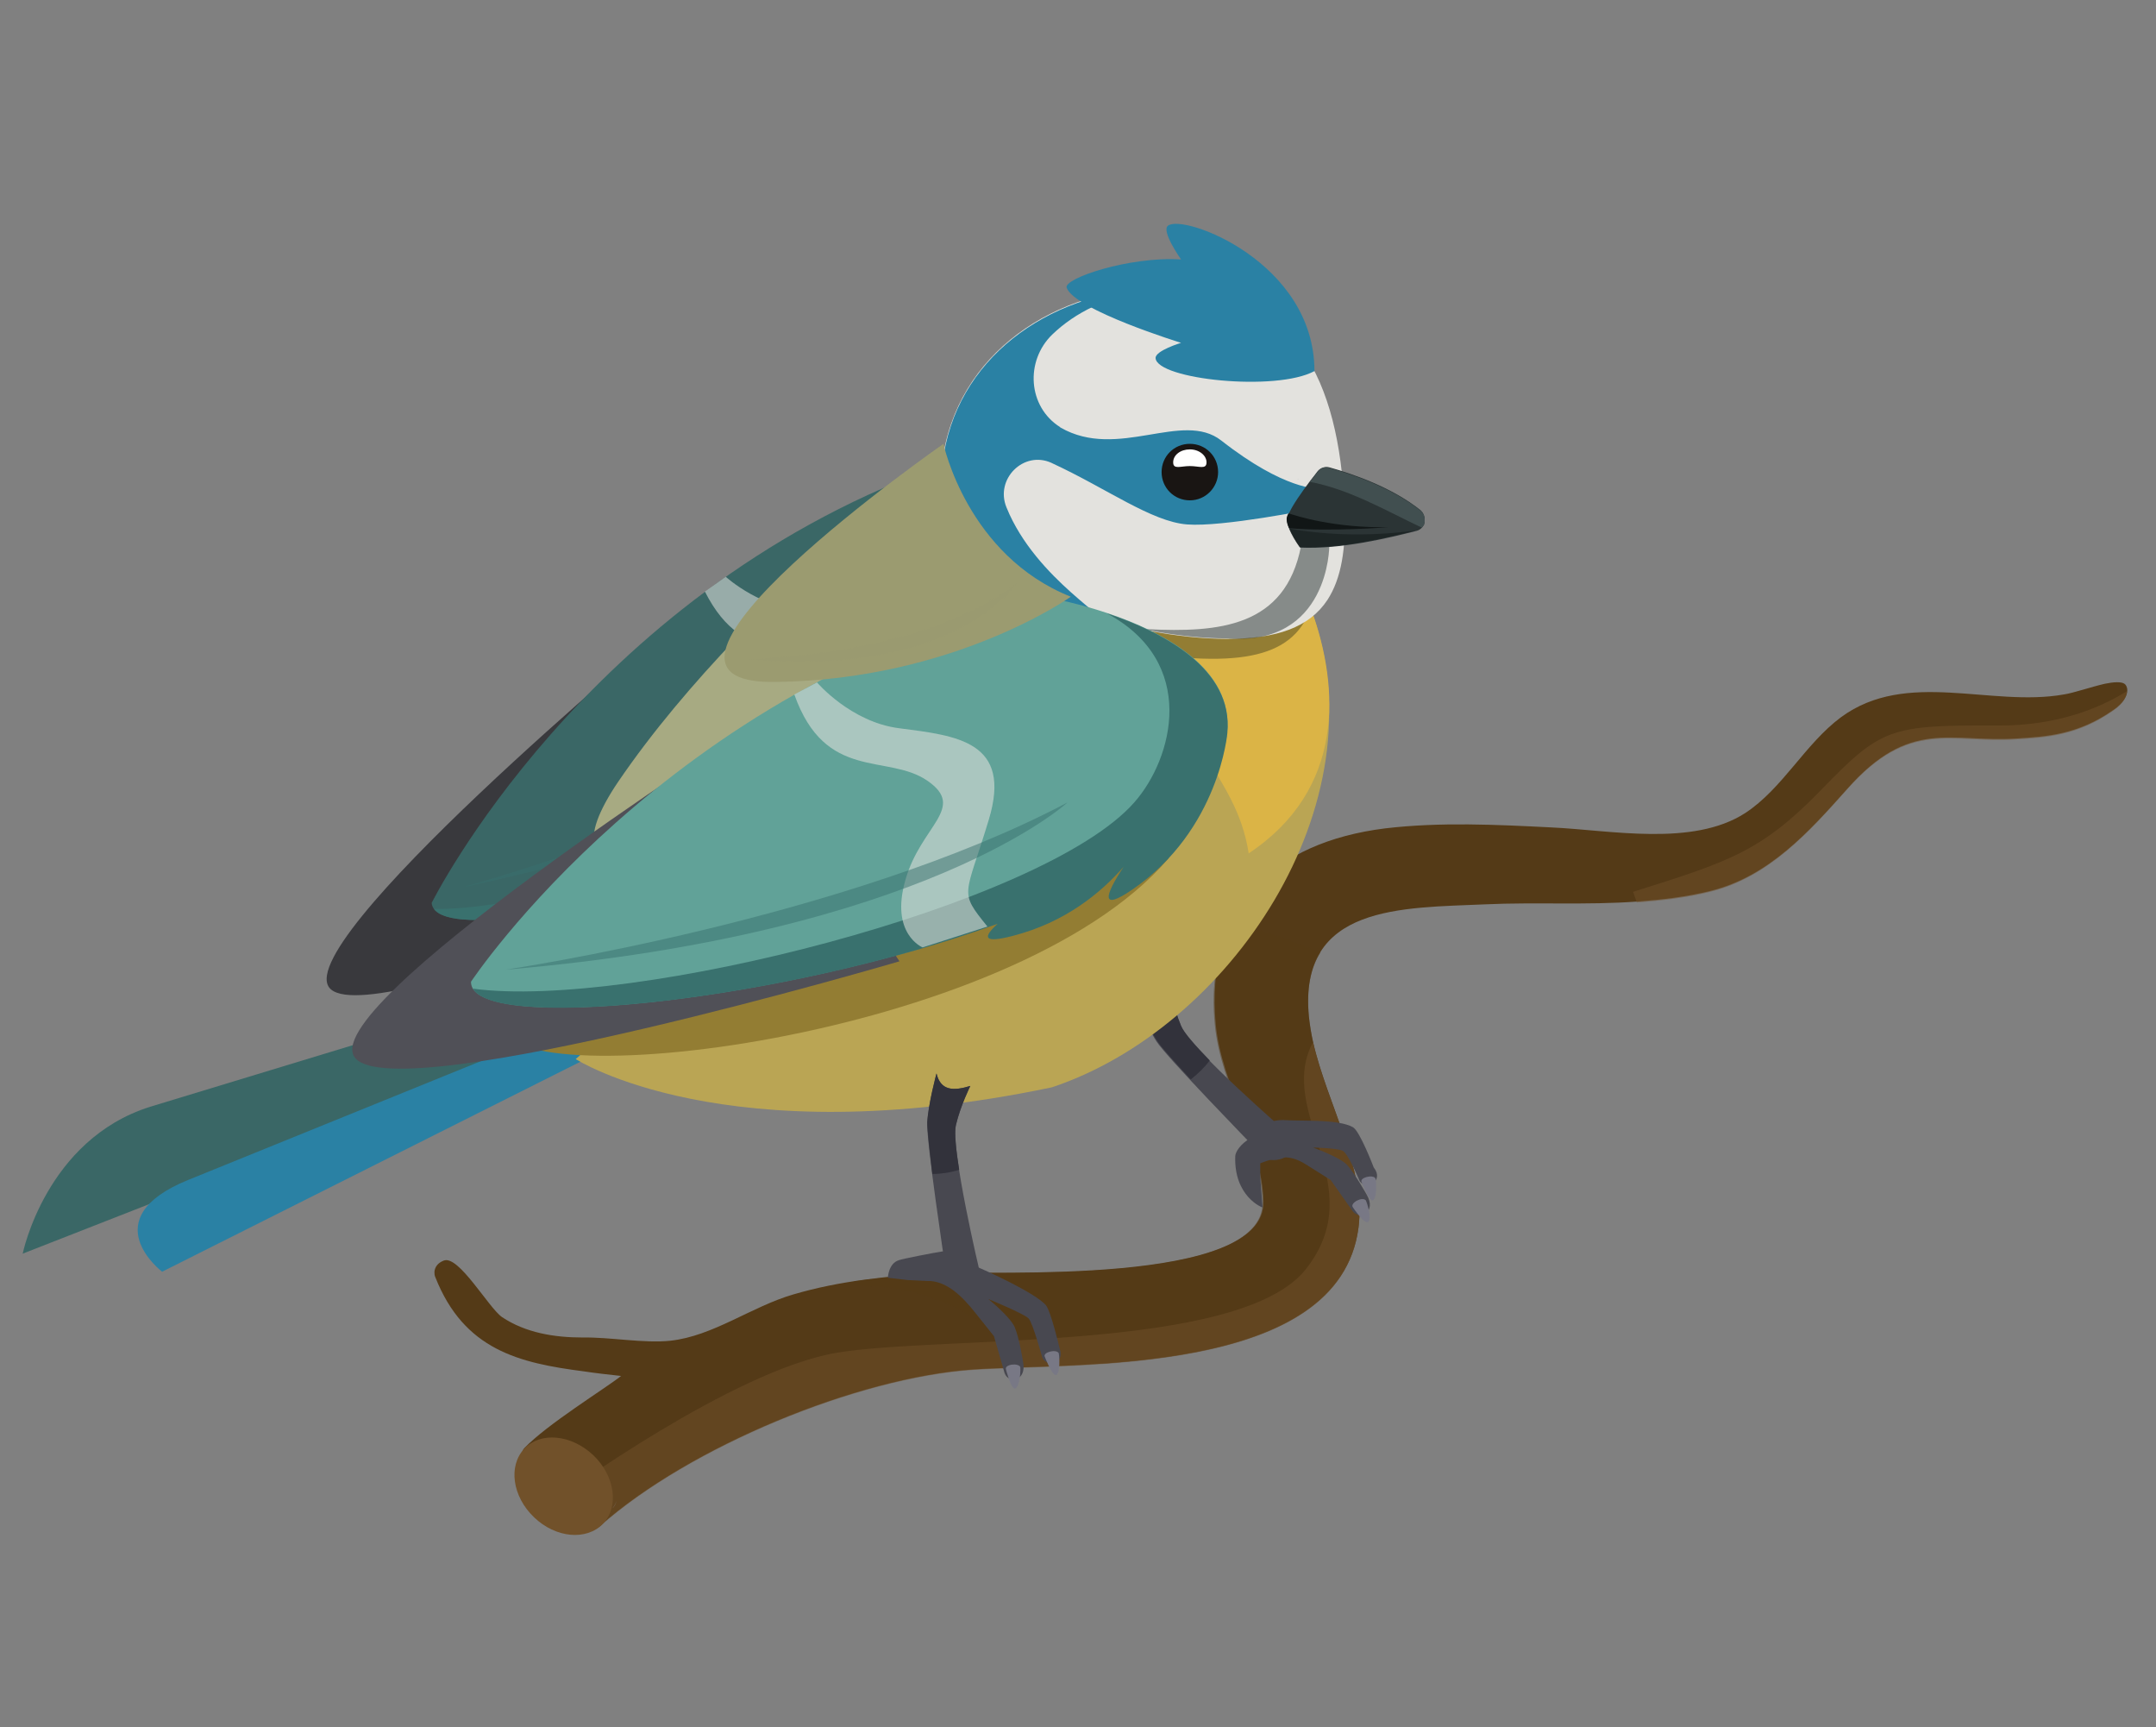 <?xml version="1.0" encoding="utf-8"?>
<!-- Generator: Adobe Illustrator 23.0.1, SVG Export Plug-In . SVG Version: 6.00 Build 0)  -->
<svg version="1.1" id="Layer_1" xmlns="http://www.w3.org/2000/svg" xmlns:xlink="http://www.w3.org/1999/xlink" x="0px" y="0px"
	 viewBox="0 0 465.5 372.8" enable-background="new 0 0 465.5 372.8" xml:space="preserve">
<rect x="0" y="0" width="465.5" height="372.8" fill="#808080" stroke="none"/>
<g>
	<g>
		<g>
			<path fill="#543A17" d="M93.8,274.5c0,0.4,0,0.8,0.2,1.2c6.2,15.7,18.1,18.5,32,20.3c2.6,0.4,5.4,0.7,8.1,1
				c-3.4,2.7-16.1,10.5-20.9,15.6c-2.3,2.4,3.5,11.9,9.2,15.9c2.6,1.8,5.2,2.5,7.1,0.9c19.4-17.2,55.7-32.1,80.6-33.8
				c22.4-1.5,79,1.5,83.2-30.6c1.7-12.7-6.8-26.8-9.8-40.1c-0.4-1.8-0.7-3.7-0.9-5.5c-2.3-24.2,20.2-23.4,38.1-24.2
				c10.8-0.5,21.9,0.2,32.8-0.6c5.3-0.4,10.6-1,15.8-2.3c12.6-3.1,21.3-12.8,29.5-22c13.6-15.4,22.4-10,36.5-10.9
				c6.5-0.4,13.3-0.8,20.9-6.1c2.4-1.6,3.1-3.2,3.1-4.3c0-0.7-0.3-1.2-0.6-1.4c-0.7-0.5-2.4-0.4-4.3,0c-3,0.7-6.8,2-8.8,2.3
				c-15.8,2.8-33.9-5.5-48.1,4.9c-7.8,5.8-12.6,15.4-20.7,20.7c-11.3,7.3-29,3.7-41.8,3.1c-11.9-0.6-24-1.2-35.9,0.2
				c-24.1,3-39,17-36.6,42.4c1.3,13.2,9.9,25.1,10.3,38.1c0.5,18.4-58.9,14.9-70.2,15.5c-10.6,0.6-21.1,1.6-31.3,4.6
				c-9,2.6-17.3,9-26.6,10c-5.7,0.6-12.9-0.8-18.9-0.7c-6.1,0-12.3-1-17.4-4.4c-2.9-2-9.4-13.5-12.6-12.2
				C94.5,272.6,93.9,273.5,93.8,274.5z M132.2,325.6c0.4-0.5,0.7-1,0.9-1.6C133,324.6,132.6,325.3,132.2,325.6z"/>
			<path opacity="0.5" fill="#71512A" enable-background="new    " d="M352.6,192.5l0.8,2.3c5.3-0.4,10.6-1,15.8-2.3
				c12.6-3.1,21.3-12.8,29.5-22c13.6-15.4,22.4-10,36.5-10.9c6.5-0.4,13.3-0.8,20.9-6.1c2.4-1.6,3.1-3.2,3.1-4.3
				c-5.6,3.5-14.9,7.5-27.9,7.4c-23.3-0.1-25.1,0.5-38.1,13.9C380.2,183.9,373.2,186,352.6,192.5z"/>
			<path opacity="0.5" fill="#543A17" enable-background="new    " d="M272.6,259.4c-0.4-12.9-9-24.9-10.3-38.1
				c-0.9-8.9,0.5-16.4,3.6-22.5c6.4,1.9,12.9,4.1,19.2,6.8c-2.1,3.3-3.1,7.8-2.5,13.9c1.4,14.8,12.6,31.1,10.7,45.5
				c-2.9,22-30.1,27.5-54.3,29.3c-23.3,1.1-26.7-16.5-53.2-16.7c-0.5-0.3-1-0.7-1.5-1c6-0.9,12-1.4,18.1-1.8
				C213.7,274.3,273.1,277.8,272.6,259.4z"/>
			<path opacity="0.5" fill="#71512A" enable-background="new    " d="M121.1,322.9c0,0,0.5,2.3,1.3,5.7c2.6,1.8,5.2,2.5,7.1,0.9
				c19.4-17.2,55.7-32.1,80.6-33.8c22.4-1.5,79,1.5,83.2-30.6c1.7-12.7-6.8-26.8-9.8-40.1c0,0-0.1,0.1-0.1,0.1
				c-7.9,15.3,12.8,30.9-1.5,48.9c-14.3,18-78.9,14.2-101.3,18C158.2,295.8,121.1,322.9,121.1,322.9z"/>
			<path fill="#71512A" d="M113.2,312.7c-3.5,3.7-2.6,10.3,2.1,14.8c4.7,4.5,11.3,5.1,14.9,1.4c3.5-3.7,2.6-10.3-2.1-14.8
				C123.3,309.6,116.7,309,113.2,312.7z"/>
		</g>
		<g>
			<path fill="#484850" d="M270.6,247.4c0,0-18.7-19.2-20.9-22.6c-2.2-3.4-4.6-9.9-4.6-9.9c2.9,2.6,5.3,0.9,7.5-2.1
				c0,0,0.7,4.7,2.4,8.7c2,4.9,22.9,23,22.9,23C283,249,273.1,253.6,270.6,247.4z"/>
			<path fill="#32323B" d="M245.1,214.8c2.9,2.6,5.3,0.9,7.5-2.1c0,0,0.7,4.7,2.4,8.7c0.6,1.5,3.1,4.3,6.2,7.5
				c-1.2,1.6-2.6,2.9-4.1,4.1c-3.5-3.8-6.5-7.1-7.3-8.4C247.6,221.3,245.1,214.8,245.1,214.8z"/>
			<path fill="#484850" d="M266.7,249.6c0-0.9,1.1-2.7,3.4-4c0.5-0.3,2.4-4.3,7.8-3.8c4.2,0.2,11.1-0.2,14.2,1.5
				c1.5,0.8,4.5,8.7,4.5,8.7c2.3,2.9-1.5,4.9-3,3c0,0-2.5-6-3.7-6.6c-1.2-0.6-6.4-0.7-6.4-0.7s5.9,2.1,7.4,3.8
				c1.7,1.9,4.2,6.4,4.2,6.4c2.1,3.6-1.3,5.6-3,3.6l-4.8-6.8l-5.4-3.4c-3.6-2.2-5.9-1.7-9.8-0.2l0,3l0.5,6.5
				C272.5,260.7,266.4,258.2,266.7,249.6z"/>
			<path fill="#787885" d="M297,254.4c-0.5-1-3.6-0.2-3,0.8c0,0,1.4,3.7,2.3,3.9C297.1,259.2,297.3,256.3,297,254.4z"/>
			<path fill="#787885" d="M294.9,259.1c-0.8-0.9-3.5,0.6-2.8,1.5c0,0,2.2,3.3,3.1,3.2C296.2,263.7,295.6,260.8,294.9,259.1z"/>
		</g>
		<g>
			<path fill="#39393D" d="M180.8,179.7c0,0-98.5,42.8-109.3,33.9c-10.8-8.9,72.1-77.9,72.1-77.9L180.8,179.7z"/>
			<path fill="#3A6766" d="M93.2,194.9c0,0,32.8-66,107.8-93.7c0,0,62.3,2.2,33.9,42.3C210.6,177.8,94.5,209.6,93.2,194.9z"/>
			<path fill="#39716E" d="M214.5,102.9c20,7.8,17.3,28.1,10.5,38.2c-16,23.5-98.2,55.5-131.3,55.1c6,8.2,65.2-5.8,106.2-26.7
				c-2.7,3.1-2.5,4.5,3.4,2.1c10.4-4.1,17-11.1,21.1-17c-3.1,6.4-3.7,9.8,2.4,4.4c16.4-14.5,15.5-34.6,15.5-34.6l0,0
				C242,111,226.4,105.3,214.5,102.9z"/>
			<path opacity="0.56" fill="#E3E2DE" enable-background="new    " d="M156.7,124.5c0,0,8,7.3,18.2,7.4
				c11.9,0.1,23.5-0.2,20.7,16.5s-4.5,15.4,2.4,22.1l-12.8,5.9c0,0-7.1-1.9-5.3-13.5c1.8-11.5,10.9-16.3,1.9-20.9
				c-8.9-4.6-20.9,2.9-29.6-14.3L156.7,124.5z"/>
			<path opacity="0.5" fill="#39716E" enable-background="new    " d="M100,191.5c0,0,68.9-19.1,111.3-48.8
				C211.3,142.7,185.4,173.5,100,191.5z"/>
		</g>
		<path fill="#3A6766" d="M137,218.9L4.9,270.6c0,0,5-24.6,27.5-31.7L134.1,208L137,218.9z"/>
		<path fill="#2A81A4" d="M142.4,220.6L35,274.5c0,0-15-11.4,5.6-19.8l93.4-37.9L142.4,220.6z"/>
		<path fill="#BAA554" d="M124.3,228.6c0,0,32.2,20.9,102.8,6.1c38-12.6,71.4-60.8,56.1-102.8l-63.5,12.7L124.3,228.6z"/>
		<path fill="#AD9549" d="M250,169.4c3.8-11.2,2.2-21.2-0.9-30.7l-29.4,5.9L136.2,218"/>
		<path fill="#DBB446" d="M283.2,131.8l-30.5,6.1c0,22.6,14.2,28.5,16.9,46.3C290.4,170.4,289.2,148.4,283.2,131.8z"/>
		<path fill="#899A9C" d="M104.3,203.1c-1.8,5.4-2.6,8.9-2.6,8.9c14.6,5.4,27.4-15.9,35.6-34.7C123.8,182.3,112.4,191.7,104.3,203.1
			z"/>
		<path fill="#A7AA82" d="M217.7,86.7c0,0-54.8,38.9-84.2,82c-8.9,13.1-6.4,19.3,6.7,10.4c33.4-22.5,77-52.7,117.1-31.1
			C257.4,147.9,250.4,96.5,217.7,86.7z"/>
		<path fill="#937D33" d="M107.8,220.6c0,0,47.9-72.5,128.9-79.9c0,0,32.3,18.2,15.5,44.7C218.4,224.7,107.1,237.5,107.8,220.6z"/>
		<path fill="#937D33" d="M284.4,117.9c0.9,17.6-5.6,24.4-22.9,24.3c-21.3-0.1-57.7-10.4-57.9-32.5c-0.2-21.5,24.6-32.5,45.9-32.5
			C275.2,77.3,283.3,94.9,284.4,117.9z"/>
		<path fill="#E3E2DE" d="M286.6,129.5c-3.9,5.9-10.9,8.4-21.7,8.4c-5.1,0-11-0.6-17.1-1.8c-22.1-4.2-46.8-16.1-44.4-36.1
			C206.3,76.2,228,62,251.6,62c28.4,0,37.4,20.5,38.7,47.4C290.7,118.4,289.6,124.9,286.6,129.5z"/>
		<path opacity="0.5" fill="#2B3435" enable-background="new    " d="M264.9,137.8c-5.1,0-11-0.6-17.1-1.8c-0.1-0.1-0.2-0.2-0.2-0.2
			c15.7,0.8,29.9-0.5,33.3-17.9h6.1C287,117.9,287,139.6,264.9,137.8z"/>
		<path fill="#2A81A4" d="M263.7,95.1c-8.4-6.6-22.3,4.3-34.7-2.8c-0.1,0-0.1-0.1-0.1-0.1c-7-4.4-7.6-14.3-1.7-20
			c5-4.8,11.6-8,21.4-10c-22.4,1.2-42.4,15.2-45.1,37.8c-2,16.4,14.2,27.3,32.3,33.1c5.9,1.4-12.1-7.7-18.5-23.6
			c-2.5-6.1,3.7-12.3,9.7-9.6c0.1,0,0.1,0.1,0.2,0.1c11.7,5.4,21.4,12.6,29.1,13.2c7.7,0.6,27-3.3,27-3.3l1.4-4.4
			C284.5,105.4,277.5,105.9,263.7,95.1z"/>
		<g>
			<path fill="#191513" d="M263,101.9c0,3.3-2.7,6.1-6.1,6.1s-6.1-2.7-6.1-6.1s2.7-6.1,6.1-6.1C260.3,95.8,263,98.5,263,101.9z"/>
			<path fill="#FFFFFE" d="M260.5,99.8c0,1.6-1.6,0.8-3.6,0.8c-2,0-3.6,0.8-3.6-0.8s1.6-2.8,3.6-2.8C258.9,97,260.5,98.3,260.5,99.8
				z"/>
		</g>
		<g>
			<path fill="#484850" d="M204,272.9c0,0-4-26.5-3.8-30.5s2-10.7,2-10.7c0.9,3.8,3.7,3.8,7.3,2.7c0,0-2.1,4.2-3.1,8.4
				c-1.2,5.2,5.2,32,5.2,32C213.2,281.5,202.4,279.5,204,272.9z"/>
			<path fill="#32323B" d="M202.2,231.7c0.9,3.8,3.7,3.8,7.3,2.7c0,0-2.1,4.2-3.1,8.4c-0.4,1.6,0,5.3,0.7,9.7
				c-1.9,0.6-3.9,0.9-5.8,0.9c-0.6-5.1-1.1-9.6-1.1-11.1C200.4,238.3,202.2,231.7,202.2,231.7z"/>
			<path fill="#484850" d="M194.1,272c0.9-0.3,6.9-1.5,9.5-1.9c0.5-0.1,1.6,0.8,6.5,3c3.9,1.6,13.5,6.1,15.7,8.6
				c1.1,1.3,3,9.4,3,9.4c1.2,3.5-3,4.1-3.8,1.8c0,0-2-7.3-2.9-8.3c-0.9-1-8.7-4.2-8.7-4.2s4.8,3.9,5.7,6.1c1,2.4,1.8,7.5,1.8,7.5
				c0.8,4.1-3.1,4.8-4,2.4l-2.3-8l-4-5c-2.6-3.3-6.2-7.1-10.5-6.9l-4.1-0.2l-4.3-0.5C191.7,275.8,191.8,272.7,194.1,272z"/>
			<path fill="#787885" d="M228.6,292.1c-0.5-1-3.6-0.2-3,0.8c0,0,1.4,3.7,2.3,3.9C228.7,296.9,228.9,294,228.6,292.1z"/>
			<path fill="#787885" d="M220.3,295.1c-0.4-1-3.5-0.6-3.1,0.5c0,0,1,3.9,1.8,4.1C219.9,299.9,220.4,297,220.3,295.1z"/>
		</g>
		<g>
			<path fill="#505057" d="M194.2,207.5c0,0-107.4,31.6-117.4,21c-10-10.6,84.5-71.3,84.5-71.3L194.2,207.5z"/>
			<path fill="#61A298" d="M101.7,211.9c0,0,42.4-64,123.5-83.1c0,0,64.2,10.2,29.6,48.1C225.3,209.3,101.2,227.3,101.7,211.9z"/>
			<path fill="#39716E" d="M239,132.4c19.7,10.6,14.3,31.3,5.9,40.8c-19.6,22.3-108.7,44.8-142.8,40.2c5.2,9.2,68.2,2.4,113.3-14
				c-3.2,2.9-3.2,4.3,3.3,2.6c11.3-2.9,19-9.3,23.9-14.9c-4.1,6.2-5.1,9.7,1.9,4.9c18.8-12.9,20.5-33.8,20.5-33.8l0,0
				C266.3,144.3,251,136.4,239,132.4z"/>
			<path opacity="0.56" fill="#E3E2DE" enable-background="new    " d="M176.4,147.3c0,0,7.3,8.6,17.8,9.9
				c12.4,1.6,24.4,2.8,19.3,19.7c-5.1,16.9-6.6,15.3-0.3,23.1l-14,4.5c0,0-7.1-2.9-3.7-14.6c3.3-11.7,13.3-15.5,4.7-21.4
				s-22,0.3-28.7-18.6L176.4,147.3z"/>
			<path opacity="0.5" fill="#39716E" enable-background="new    " d="M109.2,209.3c0,0,73.7-10.9,121.3-36.1
				C230.5,173.2,199.8,201.6,109.2,209.3z"/>
		</g>
		<path fill="#9B9B70" d="M203.7,95.8c0,0,5.1,24.1,27.5,33c0,0-25.1,17.9-63.7,18.4C128.9,147.9,203.7,95.8,203.7,95.8z"/>
		<path opacity="0.5" fill="#9B9B70" enable-background="new    " d="M161.5,142.3c-1.1-0.1,36.7-0.1,58-16.4
			C219.5,125.9,206.5,146.3,161.5,142.3z"/>
		<g>
			<path fill="#2B3435" d="M307.6,112.1c0,0.2,0,0.3,0,0.5c0,0.2-0.1,0.3-0.1,0.5c0,0.1-0.1,0.3-0.2,0.4c-0.1,0.1-0.2,0.3-0.3,0.4
				c-0.3,0.3-0.7,0.6-1.2,0.7c0,0,0,0,0,0c-5.9,1.5-16.1,4-25.1,3.6c-1-1.4-1.8-2.8-2.3-4c0,0,0,0,0,0c-0.3-0.7-0.5-1.3-0.5-1.9V112
				c0-0.3,0.1-0.7,0.4-1.2c0.8-1.8,2.7-4.5,4.5-6.9c0.6-0.8,1.2-1.5,1.7-2.2c0.6-0.7,1.6-1.1,2.6-0.8c5,1.4,13.5,4.3,19.7,9.3
				C307.3,110.7,307.6,111.4,307.6,112.1z"/>
			<path opacity="0.5" fill="#111616" enable-background="new    " d="M305.7,114.5C305.7,114.5,305.7,114.5,305.7,114.5
				c-6,1.5-16.1,4-25.1,3.6c-1-1.4-1.8-2.8-2.3-4C287.5,115.7,296.6,115.7,305.7,114.5z"/>
			<path fill="#414F50" d="M280.2,103.5c0,0,0-0.1,0.1-0.1C280.3,103.4,280.2,103.5,280.2,103.5L280.2,103.5z"/>
			<path fill="#414F50" d="M307.6,112.1c0,0.2,0,0.3,0,0.5c0,0.2-0.1,0.3-0.1,0.5c0,0.1-0.1,0.3-0.2,0.4c-0.1,0.1-0.2,0.3-0.3,0.4
				c-8-3.8-15.7-8.3-24.2-9.9c0.6-0.8,1.3-1.6,1.8-2.3c0.5-0.7,1.5-1,2.4-0.7c5,1.4,13.6,4.3,19.8,9.3
				C307.3,110.7,307.6,111.4,307.6,112.1z"/>
			<path fill="#111616" d="M299.8,113.8c0,0-12.6,1-21.5,0.2c-0.3-0.7-0.5-1.3-0.5-1.9V112c0-0.3,0.1-0.7,0.4-1.2
				C280,111.4,288.2,114,299.8,113.8z"/>
		</g>
		<path fill="#056A94" d="M217.7,86.7"/>
		<path fill="#2A81A4" d="M283.8,80.1c-8.3,4.5-34,1.8-34.3-2.8c-0.1-1.6,5.5-3.3,5.5-3.3s-23-7.1-24.7-11.9
			c-0.7-2,13.5-6.8,24.7-6.1c0,0-4.4-6.2-2.8-7.3C255.6,46.1,283.8,56.6,283.8,80.1z"/>
	</g>
</g>
<g display="none">
	<g display="inline">
		<g>
			<g>
				<path fill="#543A17" d="M312.9,344.6c0,0-28.5-19.6-41.9-30.4c-24.3-19.5-56.8-20.7-81.4-39c-10.1-7.6-17.5-18.2-23.8-29
					c-4.2-7.1-7.7-18.7-16.4-21c-12.5-3.4-25.4,0.5-38-1.6c-13.1-2.2-21.9-12.2-27.7-23.4c-0.4-0.8-0.1-1.8,0.7-2.2
					c2.3-1.2,9.2,7,11,8.3c5,3.8,10.8,6.8,17.3,6.9c8.3,0.1,16.4-2.3,24.6-3.3c0.7-7.9,1.5-17-5.1-22.8c-3.5-3-13.6-11.1-11.3-17
					c0.4-0.9,0.9-1.6,1.3-1.4c2.1,1.2,2.9,4.9,7.6,8.8c2.7,2.3,5.8,3.4,8.6,5.4c8.6,5.9,7.7,17.1,9.4,26.2
					c16.9,2.4,24.5,13.6,32.5,27.6c9.5,16.5,21.4,29.6,39.5,36.7c20.7,8,40.2,11.6,57.7,26.2c13.9,11.6,31.5,17.2,46.5,27.3
					C337.4,335,326.2,352.9,312.9,344.6z"/>
				<path opacity="0.5" fill="#543A17" enable-background="new    " d="M265.2,291c-14.2-8-29.4-11.6-45.4-17.7
					c-18.1-7-30-20.1-39.5-36.7c-4.4-7.6-8.6-14.3-14.2-19.3c-4.3,3.1-8.2,6.6-11.5,10.8c5.1,4.5,8,12.6,11.2,18.1
					c6.3,10.9,13.7,21.4,23.8,29c9.8,7.3,20.8,11.8,32,15.9C235.9,293,250.6,292.5,265.2,291z"/>
				<path opacity="0.5" fill="#3A2814" enable-background="new    " d="M161.1,227.6c-21-21.1-47.7,6.3-72.8-19.9
					c5.6,7.9,13.1,14.2,23.1,15.8c12.6,2.1,25.5-1.8,38,1.6c8.6,2.3,12.2,13.9,16.3,21c6.3,10.9,13.7,21.4,23.8,29
					c24.6,18.3,57.2,19.6,81.5,39c13.4,10.7,41.9,30.4,41.9,30.4c5.2,3.3,10.1,2.5,13.3-0.1c-25.6-14.1-45.4-32.6-69.5-45.1
					c-20.1-12.3-48.7-16.4-65-30.5C178.9,257.8,169.5,236.1,161.1,227.6z"/>
				<path fill="#71512A" d="M330,339.1c-1.4,5.4-6.3,8.9-10.8,7.7s-7.1-6.5-5.7-12c1.4-5.4,6.3-8.9,10.8-7.7S331.4,333.6,330,339.1z
					"/>
			</g>
			<path opacity="0.5" fill="#3A2814" enable-background="new    " d="M137.3,209.7c0.7-7.9,1.5-17-5.1-22.8
				c-3.5-3-13.6-11.1-11.3-17c0.4-0.9,0.8-1.3,1.3-1.4c-0.6,10.5,10.6,14.4,15.9,21.2C143.4,196.6,137.3,209.7,137.3,209.7z"/>
		</g>
		<g>
			<path fill="#484850" d="M248.1,228.4c-1.1,0-4.5,0.3-7.6,0.9c-0.6,0.1-5.5-2.2-10.2,2.3c-3.8,3.4-13,12.3-14.6,16.1
				c-0.8,1.9,0.3,11.9,0.3,11.9c0,4.4,5.1,3.5,5.1,0.5c0,0-0.6-9.1,0-10.6c0.6-1.5,8.3-8.2,8.3-8.2s-3.9,6.4-4.1,9.2
				c-0.2,3.1,0.9,9.2,0.9,9.2c0.7,5,5.5,4.3,5.5,1.1l-0.6-10.1l2.6-7.3c1.7-4.8,4.2-6.1,9.1-7.6l4.6-1.8l4.7-2.2
				C252.2,231.8,250.9,228.3,248.1,228.4z"/>
			<path fill="#787885" d="M216.7,260.6c0.2-1.4,4-1.6,3.8-0.3c0,0-0.1,4.8-1.1,5.3C218.4,266.2,217.1,262.9,216.7,260.6z"/>
			<path fill="#787885" d="M227.3,260.7c0.1-1.4,3.8-2.1,3.7-0.7c0,0,0.4,4.8-0.5,5.4C229.6,266,227.9,262.9,227.3,260.7z"/>
		</g>
		<g>
			<path fill="#543A17" d="M270.7,339.7c0,0.4-0.1,0.9-0.2,1.3c0.1,0.2,0.2,0.3,0.4,0.5C270.8,340.9,270.7,340.3,270.7,339.7z"/>
			<path fill="#96ABC0" d="M198.7,106.1c-6,6.3-34.8,48,0.7,103.6c0,0,18.9,32.9,73.3,32.6c0,0,14.1-0.5,27,5.9
				c0,0,47.9,57.9,61.3,55.3l-48.8-94.9C305,140,238.6,64.3,198.7,106.1z"/>
			<path fill="#B2CDDD" d="M182,157.4c-1.1,18.7,6.5,37.9,17.4,52.3c0,0,18.9,32.9,73.3,32.6c0,0,14.1-0.5,27,5.9
				c0,0,32.2,47.2,37.4,47.3c4.6,0.1-18.4-32.8-31-50.7C288.3,219.7,200.6,259.3,182,157.4z"/>
			<path fill="#394495" d="M312.2,208.5l68.4,75.3c0,0-5.9,17.5-22.9,0L312.2,208.5z"/>
			<path fill="#4C59A4" d="M313.8,211.3c0,0,39.7,50.5,53.5,76.8c2.2,4.2,2.1,29.7-16,10.1l-64.5-95.9L313.8,211.3z"/>
			<path fill="#394495" d="M268.5,121.2c-1.6,29.1,11.5,57,32.9,76.1c2.3,2.1,5.5,3,8.5,2.5l0,0C312.2,118,284.8,97.5,285.2,97
				C275.5,101.1,270.4,111.9,268.5,121.2z"/>
			<path fill="#E59D58" d="M268.5,121.2c1.9-9.3,7-20.2,16.7-24.2c5-5.4,5.8-15.8,4.8-20.7c-24.1,14.9-53.9,9.3-83,6.9
				c-5.1,5.6-9.7,13.8-13.4,21.2c-9.1,18.2-10.8,60.1,19.3,77.1c11.3,6.4,26,10.9,40.5,14c20.7,4.4,36.5-18.1,25.5-36.2
				C272,147.6,267.7,136.7,268.5,121.2z"/>
			<path fill="#D57533" d="M271.9,115.3c-5-5.6-14.8-8.6-22-6.5c-20.7,4.8-25.4,37.6-16.8,54.7c14.6,28.9,49.1,50.1,86.2,50.1
				C321,213.7,299.2,157.5,271.9,115.3z"/>
			<path fill="#545DA5" d="M287.5,92.7c-14.2-21.9-31.2,8.7-58.1,4.3c-16.2-2.6-23.5-8.6-22.3-13.9c3.1-13.4,5.8-24.8,11.9-33.4
				c5.6-8,14.2-13.5,28.4-15.6c21.4-3.1,41.7,11.6,46.4,28C296,70.1,293.9,84.3,287.5,92.7z"/>
			<g>
				<path fill="#040406" d="M265.7,63.6c0,3.5-2.9,6.4-6.4,6.4c-3.5,0-6.4-2.9-6.4-6.4s2.9-6.4,6.4-6.4
					C262.8,57.2,265.7,60.1,265.7,63.6z"/>
				<circle fill="#F8F9FD" cx="261.8" cy="61.8" r="2.5"/>
			</g>
		</g>
		<path fill="#384B99" d="M240.6,35.9c0,0-18.1-6.5-21.2-1.5s14.8,4,14.8,4s-18.4,0.2-16.7,4.6c1.6,4.4,21.1-3.1,21.1-3.1
			L240.6,35.9z"/>
		<g>
			<path fill="#484850" d="M252.3,279.6c0,0,18.9-26.3,20.9-30.8s3.7-12.7,3.7-12.7c-3,3.6-6.1,2.1-9.3-1.1c0,0,0,5.7-1.3,10.8
				c-1.6,6.2-23.2,31.6-23.2,31.6C237.7,283.8,250.5,287.5,252.3,279.6z"/>
			<path fill="#32323B" d="M276.9,236.1c-3,3.6-6.1,2.1-9.3-1.1c0,0,0,5.7-1.3,10.8c-0.5,1.9-2.9,5.8-6.1,10.1
				c1.8,1.7,3.7,3.1,5.7,4.2c3.5-5.1,6.5-9.7,7.2-11.3C275.2,244.3,276.9,236.1,276.9,236.1z"/>
			<path fill="#484850" d="M259.4,281.4c-1-0.6-4-2.1-6.9-3.2c-0.6-0.2-3.5-4.8-9.9-3.5c-5.1,0.9-19.1,3.5-21.4,6.9
				c-1.1,1.7-1.9,11.8-1.9,11.8c-0.8,4.3,4.3,4.4,4.9,1.5c0,0,1.1-9,2-10.4c0.9-1.4,10.6-2,10.6-2s-8.8,4.6-8.7,7.3
				c0.1,3.1,1.6,9.1,1.6,9.1c1.1,4.9,5.8,3.8,5.6,0.7l-1.4-10l5.4-3c4-3.2,6.8-3,11.8-1.7l4.3,1.1l5.3,2.5
				C260.6,288.5,261.8,282.8,259.4,281.4z"/>
			<path fill="#787885" d="M219.6,294.5c0.5-1.3,4.2-0.8,3.8,0.5c0,0-1,4.7-2.1,5C220.3,300.3,219.6,296.9,219.6,294.5z"/>
			<path fill="#787885" d="M230.7,299.9c0-1.4,3.6-2.4,3.7-1c0,0,0.8,4.8-0.1,5.4C233.5,305,231.5,302.1,230.7,299.9z"/>
		</g>
		<path fill="#384B99" d="M293.8,62.1l-17.9,1.5c0,0-15.9-27.6-56.9-13.8c5.6-8,14.2-13.5,28.4-15.6C268.8,31,289.1,45.7,293.8,62.1
			z"/>
		<path fill="#545DA5" d="M380.3,266.3c-0.3,0.3-1,0.2-2-0.1c-12.9-4.1-79.7-54.3-106.9-76.9c-51.3-42.8-40.9-75.2-24.3-85.7
			c0,0,0,0,0,0c4.5-2.8,9-3.5,13.2-3c11.4,1.4,20.4,11.6,20.4,11.6s23.6,22.2,40.5,51l0,0c4.7,8.1,9,16.6,12,25.4
			c5.4,15.5,3.7,17.2,3.7,17.2c0,0,0,0,0,0c1.2,1.5,39.6,47.4,43.2,58.4C380.7,265.2,380.7,266,380.3,266.3z"/>
		<path fill="#6A75B3" d="M320.3,176.4c-8.1,6.4-38-18.3-54.5-39.3c-16.3-20.8-13.3-30.2-5.4-36.6c11.4,1.4,20.4,11.6,20.4,11.6
			s23.6,22.2,40.5,51l0,0C322.9,169.5,322.8,174.4,320.3,176.4z"/>
		<path fill="#39383F" d="M380.3,266.3c0,0-0.7,0-2-0.1c-12.9-4.1-79.7-54.3-106.9-76.9c-51.3-42.8-40.9-75.2-24.3-85.7c0,0,0,0,0,0
			s-34.2,32.7,32,85.8c44.6,35.8,85.8,60.8,85.8,60.8l-27.9-44.4c1.2,1.5,39.6,47.4,43.2,58.4C380.5,265.6,380.3,266.3,380.3,266.3z
			"/>
		<g>
			<path fill="#242426" d="M273.4,70.8c0,0,14.1,7.3,37-8.5C295.3,57.4,282.5,58.8,273.4,70.8z"/>
			<path fill="#39383F" d="M273.4,70.8c0,0,4.1-16.4,11.4-16c0,0,19,0,26,6.3c0.4,0.3,0.9,1-0.3,1.2
				C305.4,62.9,280.7,64.1,273.4,70.8z"/>
			<path opacity="0.6" fill="#93939E" enable-background="new    " d="M311.1,61.9c0.2-0.3-0.1-0.7-0.4-0.9c-7-6.3-26-6.3-26-6.3
				c-2.1-0.1-4,1.2-5.5,3.2C288.4,57.3,299,58.1,311.1,61.9z"/>
			<path fill="#101011" d="M273.4,70.8c0,0,3.8-4,14.8-5.7l-13.5,6.2L273.4,70.8z"/>
		</g>
	</g>
</g>
<g id="Layer_3" display="none">
	<path display="inline" fill="#543A17" d="M235.8,216.8c0.2,0.4,0.5,0.7,0.7,1c-0.3-0.6-0.6-1.2-1-1.8
		C235.6,216.3,235.7,216.6,235.8,216.8z"/>
	<g display="inline">
		<g>
			<g>
				<path fill="#543A17" d="M314.2,345.3c0,0-32.9-17.8-48.6-27.8c-28.4-18.1-63.5-15.6-92.1-32.5c-11.8-7-20.9-17.5-29-28.4
					c-5.3-7.2-10.5-19.2-20-20.6c-13.8-2.2-27.2,3.5-41,2.7c-14.3-0.8-24.9-10.5-32.5-22c-0.6-0.8-0.3-1.9,0.5-2.5
					c2.4-1.6,10.7,6.4,12.8,7.6c5.9,3.5,12.4,6.1,19.4,5.4c8.9-0.9,17.4-4.4,26.1-6.4c-0.2-8.6-0.3-18.5-8.2-23.8
					c-4.1-2.8-15.9-10.4-14.1-16.9c0.3-1,0.8-1.9,1.3-1.6c2.4,1.1,3.7,4.9,9.2,8.5c3.2,2.1,6.7,3,9.9,4.8c9.9,5.4,10.3,17.4,13.1,27
					c18.4,0.6,27.9,11.8,38.1,25.9c12.1,16.7,26.5,29.4,46.7,34.8c23.1,6.2,44.6,7.8,65.1,21.4c16.3,10.9,35.8,14.8,53.2,23.9
					C339.4,332.2,329.5,352.7,314.2,345.3z"/>
				<path opacity="0.5" fill="#543A17" enable-background="new    " d="M256.7,293.3c-16.2-7-33-9-50.8-13.8
					c-20.3-5.4-34.6-18.1-46.8-34.8c-5.6-7.6-10.9-14.4-17.6-19.1c-4.3,3.8-8.1,8.1-11.1,12.9c6,4.2,10,12.6,14.1,18.2
					c8.1,10.9,17.2,21.4,29,28.4c11.3,6.7,23.7,10.3,36.2,13.4C225.4,298.8,241.1,296.6,256.7,293.3z"/>
				<path opacity="0.5" fill="#3A2814" enable-background="new    " d="M137.4,237.3c-25-20.2-50.5,12.3-80.5-12.9
					c7,7.9,15.7,13.7,26.7,14.3c13.8,0.8,27.2-4.9,41-2.7c9.5,1.5,14.7,13.5,20,20.7c8.1,10.9,17.2,21.4,29,28.4
					c28.6,16.8,63.7,14.4,92.1,32.5c15.7,10,48.6,27.8,48.6,27.8c6,2.9,11.1,1.5,14.3-1.7c-29.2-12.2-52.5-29.7-80-40.4
					c-23-10.9-54.3-12-73.4-25.2C160.1,267.7,147.4,245.4,137.4,237.3z"/>
				<path fill="#71512A" d="M331.9,337.4c-0.9,6-5.7,10.3-10.7,9.5s-8.4-6.2-7.5-12.2s5.7-10.3,10.7-9.5
					C329.4,325.9,332.8,331.4,331.9,337.4z"/>
			</g>
			<path opacity="0.5" fill="#3A2814" enable-background="new    " d="M109.8,220.9c-0.2-8.6-0.3-18.5-8.2-23.8
				c-4.1-2.8-15.9-10.4-14.1-16.9c0.3-1,0.7-1.5,1.3-1.6c0.6,11.4,13.1,14.3,19.5,20.9C114.8,206,109.8,220.9,109.8,220.9z"/>
		</g>
		<path fill="#484850" d="M167.1,245.3c0,0,23.3-17.2,26.2-20.5s6.6-9.7,6.6-9.7c-3.5,2.2-5.8,0.1-7.6-3.5c0,0-1.6,4.9-4.1,8.8
			c-3,4.9-28.4,20.5-28.4,20.5C153.5,244.8,163.3,251.5,167.1,245.3z"/>
		<path fill="#32323B" d="M193.3,224.8c2.9-3.3,6.6-9.7,6.6-9.7c-3.5,2.2-5.8,0.1-7.6-3.5c0,0-1.6,4.9-4.1,8.8
			c-1.2,2-6.1,5.7-11.4,9.4c0.9,2,1.9,3.9,3.2,5.8C185.9,231,191.9,226.3,193.3,224.8z"/>
		<path fill="#301812" d="M203.2,122.4c-12,5.2,14.3,120.8,166,118.8c3,0,4.5-3.6,2.4-5.7C345.1,208.6,228.7,93.4,203.2,122.4z"/>
		<path fill="#301812" d="M309.1,233.3c14,18.6,32.4,64.6,58.1,113.8c1.3,2.5,4.5,3.1,6.6,1.5c6.8-5.2,17.3-18.5,0.6-44.1
			c-26-40-54.5-81.3-54.5-81.3L309.1,233.3z"/>
		<path fill="#191513" d="M330.8,219.1c18.9,25.3,68.7,74.7,90,114c1.5,2.8,0.2,6.3-2.9,7.4c-8,2.8-24.2,3.5-42.5-23.5
			c-29.7-44-59.7-91-59.7-91L330.8,219.1z"/>
		<path fill="#E1311F" d="M294.4,254.3c-38.6-1.4-76.2-14.8-76.2-14.8c-62.3-23.5-57.9-104.9-57.9-104.9c4.4-26.7-22.9-61-22.9-61
			v-11C185.7,24,230.2,40,241.6,74.4c8.9,34.7,31.4,51.1,39.3,55.3c28.8,15.3,48.9,58.3,60.1,91.2v0c4.2,12.3,7.1,23.2,8.8,30.6
			c0.2,1,0.4,1.9,0.6,2.7C353.4,269.5,302.1,254.5,294.4,254.3z"/>
		<path fill="#D42018" d="M243.5,101.4c5.3,15.1,14.5,24.2,28,32.7c36.6,23,69.3,68.4,78.7,119.5c-3.7-26.1-8.5-81.2-66.6-125.2
			c-17.9-13.6-24.8-14.3-41.1-55.5c-9.4-23.7-33.2-37.6-63.6-31.2C217.7,38.9,232.6,70.4,243.5,101.4z"/>
		<path fill="#E8402D" d="M159.9,119.6c0,0,28.6,11.9,52.5-19.3c11.8-15.4-8.1-60.2-70.5-32.1v9.6
			C141.9,77.8,156.4,104.4,159.9,119.6z"/>
		<path fill="#D83325" d="M181.2,81.4c-3.2-12.8-22.6-23.8-39.3-13.2v9.6c0,0,2.1,10.3,11.4,23.5C168.4,103.5,184.8,97.8,181.2,81.4
			z"/>
		<path fill="#E8402D" d="M163.9,170.8c0,0,87.1-6.7,130.4,83.4C271.5,249.2,181.5,257.3,163.9,170.8z"/>
		<path fill="#543A17" d="M114.6,73.5c-0.3,0-0.3,0.4-0.1,0.5c2.4,1.8,12.5,8.7,32.2,12.6c8.7,1.7,18.1,2.3,25.6-1
			C172.3,85.7,136.9,70.1,114.6,73.5z"/>
		<path opacity="0.5" fill="#CD1417" enable-background="new    " d="M349.7,251.6c-142.1-19.4-154-132.4-141.8-136.1
			c23.1-20.9,94.3,58.4,133,105.4v0C345.1,233.3,348.1,244.2,349.7,251.6z"/>
		<g>
			<path fill="#191513" d="M210.5,113c-12.5,3.8,0.3,121.6,151.2,137.3c2.9,0.3,4.8-3,3-5.4C341.6,215.1,239.2,87.1,210.5,113z"/>
			<path fill="#2D2622" d="M305.8,193.3c5.2,0,10.5-0.3,15.7-0.9c-22.6-25.8-49.5-53.9-71.9-69.8c-11.7-8.3-26.4,5.7-18.7,17.9
				C246.2,164.5,272.4,193.3,305.8,193.3z"/>
		</g>
		<path fill="#A8763D" d="M113.2,72.2c-0.5,0.5-0.2,1.3,0.5,1.4c11.3,0.6,55.9,8.5,58.6,12.1c15.9-8.4-43.2-11.2-30-24.2
			C142.3,61.5,120.8,64.4,113.2,72.2z"/>
		<path fill="#E2995D" d="M142.3,61.5c0,0-21.4,2.9-29.1,10.7c-0.4,0.4-0.2,1,0.2,1.3c8.5-3.9,18-5.9,27.4-6.6
			C139.9,65.3,140.2,63.5,142.3,61.5z"/>
		<circle fill="#191513" cx="172.3" cy="65.2" r="7.6"/>
		<path fill="#FCFAF8" d="M172.3,62.7c0,1.4-1.1,2.5-2.5,2.5c-1.4,0-2.5-1.1-2.5-2.5c0-1.4,1.1-2.5,2.5-2.5
			C171.2,60.2,172.3,61.3,172.3,62.7z"/>
		<path fill="#E1311F" d="M174.6,43.3c0,0,11.6-11.4,15.8-8.7c4.2,2.7-10,8.4-10,8.4s14.2-6.4,14.5-2.5c0.3,4-17.3,5.1-17.3,5.1
			L174.6,43.3z"/>
		<path fill="#E1311F" d="M326.5,255.2c0,0,16.3,0.6,17.2,5.4c0.9,4.9-12.9-1.5-12.9-1.5s14.4,5.9,11.8,8.8c-2.7,2.9-15.6-9-15.6-9
			L326.5,255.2z"/>
		<g>
			<path fill="#484850" d="M228.3,279.8c0,0,11.8-26.5,12.7-30.7s1-11.7,1-11.7c-2,3.7-5,2.9-8.4,0.7c0,0,1,5,0.8,9.7
				c-0.3,5.7-14.6,31.8-14.6,31.8C216.3,286.1,228.1,287.1,228.3,279.8z"/>
			<path fill="#32323B" d="M242,237.3c-2,3.7-5,2.9-8.4,0.7c0,0,1,5,0.8,9.7c-0.1,1.8-1.5,5.6-3.5,9.9c1.8,1.1,3.8,2,5.8,2.6
				c2.1-5.1,3.9-9.7,4.3-11.2C242,244.8,242,237.3,242,237.3z"/>
			<path fill="#484850" d="M237.3,283c-0.8-0.6-3.4-2-6-3.2c-0.5-0.2-3.5-2.5-9.3-1.6c-4.6,0.6-15.8,2.5-18.9,4.5
				c-1.6,1-5.8,8.9-5.8,8.9c-2.2,3.3,2,5.1,3.5,3c0,0,4.1-7,5.4-7.8c1.2-0.8,10.3-1.9,10.3-1.9s-8,3.6-8.2,6.1
				c-0.3,2.8,0.5,8.3,0.5,8.3c0.5,4.5,4.7,4,4.9,1.2l-0.2-9l5.1-2.8c3.7-2.7,6.8-4.3,11.2-2.9l4,0.1l4.6,1.1
				C238.3,287.1,239.4,284.4,237.3,283z"/>
			<path fill="#787885" d="M197.2,292.7c0.8-0.9,3.8,0.8,2.9,1.7c0,0-2.5,3.5-3.5,3.4C195.7,297.7,196.4,294.6,197.2,292.7z"/>
			<path fill="#787885" d="M209.6,300.3c0.1-1.2,3.5-1.7,3.4-0.5c0,0,0.2,4.3-0.6,4.8S210.1,302.3,209.6,300.3z"/>
		</g>
		<g>
			<path fill="#484850" d="M171.8,253.8c-0.4-0.9-2-3.4-3.7-5.7c-0.3-0.4-0.4-5.3-5.8-7.3c-4.3-1.7-14.9-5.6-18.6-5.4
				c-1.9,0.1-9.4,4.9-9.4,4.9c-3.6,1.7-0.8,5.4,1.6,4.3c0,0,7.1-4,8.5-4.1c1.5-0.1,9.9,3.4,9.9,3.4s-6.7-0.7-9,0.3
				c-2.6,1.1-7.1,4.3-7.1,4.3c-3.7,2.5-1.3,6.1,1.3,4.9l7.9-4.4l6.8-0.8c4.6-0.5,6.6,1,9.7,4.4l3.3,3l3.6,2.9
				C170.7,258.4,172.9,256,171.8,253.8z"/>
			<path fill="#787885" d="M133.6,241.2c1.2-0.4,2.9,2.6,1.7,2.9c0,0-3.9,1.8-4.7,1.2S132,242.4,133.6,241.2z"/>
			<path fill="#787885" d="M137.7,249.7c1.1-0.5,3.1,2.2,2,2.7c0,0-3.7,2.2-4.5,1.7C134.3,253.7,136.2,251.1,137.7,249.7z"/>
		</g>
	</g>
</g>
<g id="Layer_4" display="none">
	<g display="inline">
		<g>
			<path fill="#543A17" d="M370.3,314.9c-2.7-1.9-11.2,7.3-14.3,8.4c-5.5,2-11.4,1.6-17,0.2c-5.5-1.4-12.4-1.7-17.6-3.5
				c-8.4-3-14.5-10.8-22.3-15.2c-8.7-5-18.2-8.3-27.8-11.2c-10.3-3.1-65.8-13.1-61.2-29.9c3.2-11.8,13.8-20.9,17.9-32.8
				c7.9-22.8-2.8-39.1-24.3-47.2c-10.6-4-21.9-6.1-33-8.2c-12-2.3-29.1-2.9-37.8-12.2c-6.3-6.7-8.6-16.6-14.5-23.7
				c-10.7-12.7-29.3-9.1-43.2-15.2c-1.8-0.8-4.9-2.8-7.6-4.1c-1.7-0.8-3.1-1.3-3.9-1c-0.4,0.1-0.7,0.5-0.9,1.2
				c-0.3,1,0.1,2.7,1.9,4.7c5.9,6.6,12,8.5,17.9,10.3c12.8,3.9,22.1,0.9,31.2,18.1c5.5,10.3,11.4,21.1,22.3,26.8
				c4.5,2.3,9.2,4.1,14,5.6c9.9,3.1,20.2,5,30.1,7.8c16.3,4.7,37.2,9,29.7,30.8c-0.6,1.6-1.3,3.2-2.1,4.8
				c-5.7,11.5-16.6,22.6-17.9,34.7c-3.3,30.6,49.5,40.3,69.8,46.7c22.6,7.2,52.7,29,66.7,49.1c1.4,1.9,3.9,1.9,6.7,0.8
				c6.2-2.4,13.6-9.9,12-12.6c-3.4-5.8-13.3-15.8-15.8-19.1c2.6,0.3,5.2,0.6,7.7,0.8c13.2,1.4,24.8,1.5,34-11.6
				c0.2-0.3,0.4-0.7,0.4-1.1C371.5,316.5,371.1,315.5,370.3,314.9z M324.1,354.2c0.1,0.6,0.3,1.2,0.5,1.7
				C324.4,355.5,324.2,354.8,324.1,354.2z"/>
			<path opacity="0.5" fill="#71512A" enable-background="new    " d="M151.3,184.2l-1.3,1.9c-4.8-1.5-9.5-3.3-14-5.6
				c-10.9-5.7-16.8-16.5-22.3-26.8c-9.1-17.2-18.4-14.2-31.2-18.1c-5.9-1.8-12-3.7-17.9-10.3c-1.8-2-2.1-3.7-1.9-4.7
				c4.4,4.5,12,10.2,24,13c21.5,5.1,23,6,32,21.3S133.8,173.7,151.3,184.2z"/>
			<path opacity="0.5" fill="#543A17" enable-background="new    " d="M210.1,263.7c3.2-11.8,13.8-20.9,17.9-32.8
				c2.8-8,3.2-15.2,1.7-21.6c-6.3,0.3-12.8,0.9-19.2,2c1.2,3.5,1.1,7.9-0.8,13.3c-4.6,13.3-18.5,25.8-20,39.6
				c-2.3,20.9,21.6,32,43.5,39.1c21.2,6.2,28.2-9.2,52.7-3.5c0.5-0.2,1.1-0.4,1.6-0.6c-5.3-2.2-10.8-4-16.3-5.6
				C261,290.5,205.5,280.5,210.1,263.7z"/>
			<path opacity="0.5" fill="#71512A" enable-background="new    " d="M335.5,355.9c0,0-1,2-2.4,4.9c-2.8,1.1-5.4,1.2-6.7-0.8
				c-14-20.1-44.2-41.9-66.7-49.1c-20.3-6.4-73.1-16.2-69.8-46.7c1.3-12.1,12.2-23.2,17.9-34.7c0,0,0,0.1,0.1,0.2
				c3.9,15.9-18.6,25.6-9.5,45.4c9.2,19.8,69.5,30.6,89.3,39.1C307.4,322.7,335.5,355.9,335.5,355.9z"/>
			<path fill="#71512A" d="M345.1,348.3c2.4,4.2,0.1,10.1-5.2,13.1c-5.3,3.1-11.6,2.1-14-2c-2.4-4.2-0.1-10.1,5.2-13.1
				C336.4,343.1,342.6,344.1,345.1,348.3z"/>
		</g>
		<g>
			<path fill="#484850" d="M209.6,276.1c0,0-1.4-29.3-0.8-33.3c0.6-4,3-10.5,3-10.5c0.5,3.8,3.4,4.2,7,3.3c0,0-2.5,4-3.9,8.1
				c-1.6,5.1,2.3,32.3,2.3,32.3C218.3,282.9,210.8,286.6,209.6,276.1z"/>
			<path fill="#32323B" d="M211.8,232.2c0.5,3.8,3.4,4.2,7,3.3c0,0-2.5,4-3.9,8.1c-0.5,1.6-0.5,5.3-0.2,9.7c-2,0.4-3.9,0.5-5.9,0.4
				c-0.2-5.1-0.3-9.6-0.1-11.1C209.4,238.7,211.8,232.2,211.8,232.2z"/>
			<path fill="#484850" d="M202.5,286.6c0.4-0.8,2.5-2.7,4.4-4.5c0.4-0.3,1.3-4.7,6.7-5.5c4.2-0.7,13.7,0.2,17,1.1
				c1.7,0.5,8.5,3.9,8.5,3.9c2.9,2.3-0.3,5.1-2.2,3.6c0,0-5.9-3.1-7.3-3.5c-1.3-0.4-9.2-0.7-9.2-0.7s6.2,0.7,8.1,2
				c2.1,1.5,5.5,5.3,5.5,5.3c2.9,3,0,5.7-2.1,4.2l-6.3-5.5l-6-2c-4-1.4-6.1-0.4-9.6,2l-3.5,2.1l0.3,2.7
				C206.7,291.9,199.9,291.7,202.5,286.6z"/>
			<path fill="#787885" d="M239.5,282.6c-1-0.5-3.1,1.8-2.1,2.3c0,0,3.2,2.4,4,2C242.2,286.6,240.7,284,239.5,282.6z"/>
			<path fill="#787885" d="M234.1,289.5c-0.9-0.6-3.3,1.4-2.4,2.1c0,0,2.9,2.7,3.8,2.4C236.4,293.8,235.3,291.1,234.1,289.5z"/>
		</g>
		<g>
			<path fill="#7C7D8F" d="M216.7,79.8c27.4,1.2,41.8,37.5-20.9,97.3c-20.1,19.2-68.1,51.3-73.3,45.2c-6.4-7.4,5.7-29.1,25.6-65.3
				C168,120.7,192.3,78.7,216.7,79.8z"/>
			<path fill="#CCB34C" d="M216.7,79.8c0,0-30.4-4.1-54.7,52.5c0,0,28.3,20.9,70.8-15.2c7.9-6.7,10.4-18,5.6-27.1
				C235.2,83.9,228.9,78.9,216.7,79.8z"/>
		</g>
		<path fill="#484850" d="M194.2,242.8c0,0-5.3-9.4,8.6-10V227c0,0-15.1-0.3-14.2,12.5C189.3,244.7,195.3,247.6,194.2,242.8z"/>
		<path fill="#857A8B" d="M86.1,279.2c12.8-15,46.7-51.6,90.3-76.2c-19.7-17.9-110.6,41.9-103,73.2
			C74.8,281.9,82.2,283.7,86.1,279.2z"/>
		<path fill="#EDC623" d="M190.1,231.3c0,0,11.6,8.3,17.8,14.2c2.6,2.5,6.6,2.7,9.6,0.6c8.5-6,23.7-16.8,26.5-18.9L190.1,231.3z"/>
		<path fill="#5E5C71" d="M95.8,290.5c10.9-16.4,40.2-56.8,80.7-86.4c-21.6-15.5-104.8,54.7-93.6,84.9
			C84.9,294.5,92.4,295.4,95.8,290.5z"/>
		<path fill="#B4B0C9" d="M116.8,298.6c9.5-17.3,35.1-60.1,72.8-93.1c-22.9-13.5-99.7,63.6-85.8,92.7
			C106.3,303.6,113.9,303.8,116.8,298.6z"/>
		<path fill="#FFDE53" d="M276.1,212.7c-14.3,11-29.2,17.4-43.4,20.8c-13.9,3.3-27.2,3.6-39,2.2c-4.7-0.6-9.1-1.4-13.3-2.4
			c-14.3-3.5-25-9.3-29.4-14c-11.5-12.3-3.9-61.9,41.2-110.6c10.6-21.7,32.2-34.7,55.1-35.3c8.3-0.2,16.8,1.2,25,4.5
			c3.9,1.5,7.6,3.1,11.1,4.5c4.5,1.8,8.5,3.5,11.6,4.8c4.9,2.1,9.2,5.6,11.4,10.4C323,132.3,318.5,180.3,276.1,212.7z"/>
		<path fill="#EDC623" d="M276.1,212.7c-14.3,11-29.2,17.4-43.4,20.8c-13.9,3.3-27.2,3.6-39,2.2c-4.7-0.6-9.1-1.4-13.3-2.4
			c17.7,2.9,49.4,2.2,83.1-27.1c51.2-44.6,12.6-108.9,12.6-108.9c1.2-5.2,3.7-10.6,7.2-15c4.5,1.8,8.5,3.5,11.6,4.8
			c4.9,2.1,9.2,5.6,11.4,10.4C323,132.3,318.5,180.3,276.1,212.7z"/>
		<path fill="#BEAC60" d="M199.7,122.7C242.3,141.3,305.2,95,302,90.2c0,0-27.5-12.1-51.2-20.5c-18.2-6.4-38.3,1.2-47.6,18
			C201.6,90.7,189.5,118.1,199.7,122.7z"/>
		<path fill="#FFDE53" d="M318.5,69.6c-0.2,4.1-0.8,8.6-2.2,13.5c-2.4,8.8-8.1,16.5-15.9,21.2c-1.5,0.9-2.9,1.6-3.7,1.7
			c-6.5,1-15.3,1.7-25.7,0.2c-12.4-1.8-27.2-6.8-43.4-18.2c-27.8-22.6,26.7-79.3,69.8-56C297.4,31.9,319.7,41.8,318.5,69.6z"/>
		<path fill="#EDC623" d="M318.5,69.6c-0.2,4.1-0.8,8.6-2.2,13.5c-2.4,8.8-8.1,16.5-15.9,21.2c-1.5,0.9-2.9,1.6-3.7,1.7
			c-6.5,1-15.3,1.7-25.7,0.2c-1.1-0.7-1.7-1.1-1.7-1.1c-55.8-20.8-7.3-58.7,11.5-58.7c30.2,0,32.9,17.2,32.9,17.2
			S315.5,65.7,318.5,69.6z"/>
		<g>
			<path fill="#5C5966" d="M300,69.9c0,0,19.1,9.1,55.2-3.6C334.3,59.5,315.5,59.3,300,69.9z"/>
			<path fill="#4D4E5A" d="M300,69.9c0,0,9.1-15.7,19.6-14.3c0,0,27.5,2.5,36.5,9.7c0.5,0.4,1.1,1.2-0.6,1.2
				C347.9,66.4,311.9,64.3,300,69.9z"/>
			<path fill="#93939E" d="M356.5,66.2c0.4-0.3,0-0.7-0.4-1c-9-7.2-36.5-9.7-36.5-9.7c-3.1-0.4-6,0.7-8.6,2.4
				C324.4,58.5,339.6,60.8,356.5,66.2z"/>
			<path fill="#3E3F4A" d="M300,69.9c0,0,6.3-3.4,22.6-3.7l-20.8,4.3L300,69.9z"/>
		</g>
		<circle fill="#211E29" cx="285" cy="62.1" r="5.1"/>
		<path fill="#FFDE53" d="M298.9,32.9c0,0-7.7-17.6-13.5-16.5c-5.7,1.1,7.2,13.5,7.2,13.5s-12.7-13.2-14.8-9s16.7,13.2,16.7,13.2
			L298.9,32.9z"/>
		<g>
			<path fill="#7C7D8F" d="M279.8,106.9c29.3,10.7,32.6,54.9-55.8,98.4c-28.3,13.9-91.3,32.4-94.9,24.1c-4.4-10.1,16.1-29.6,50-62.1
				C213,134.7,253.7,97.4,279.8,106.9z"/>
			<path fill="#CCB34C" d="M279.8,106.9c0,0-31.6-14.8-77.1,38.3c0,0,23.6,32.3,82,7.6c10.8-4.6,17.5-16,15.3-27.5
				C298.5,117.6,293.3,110.1,279.8,106.9z"/>
		</g>
	</g>
</g>
</svg>
